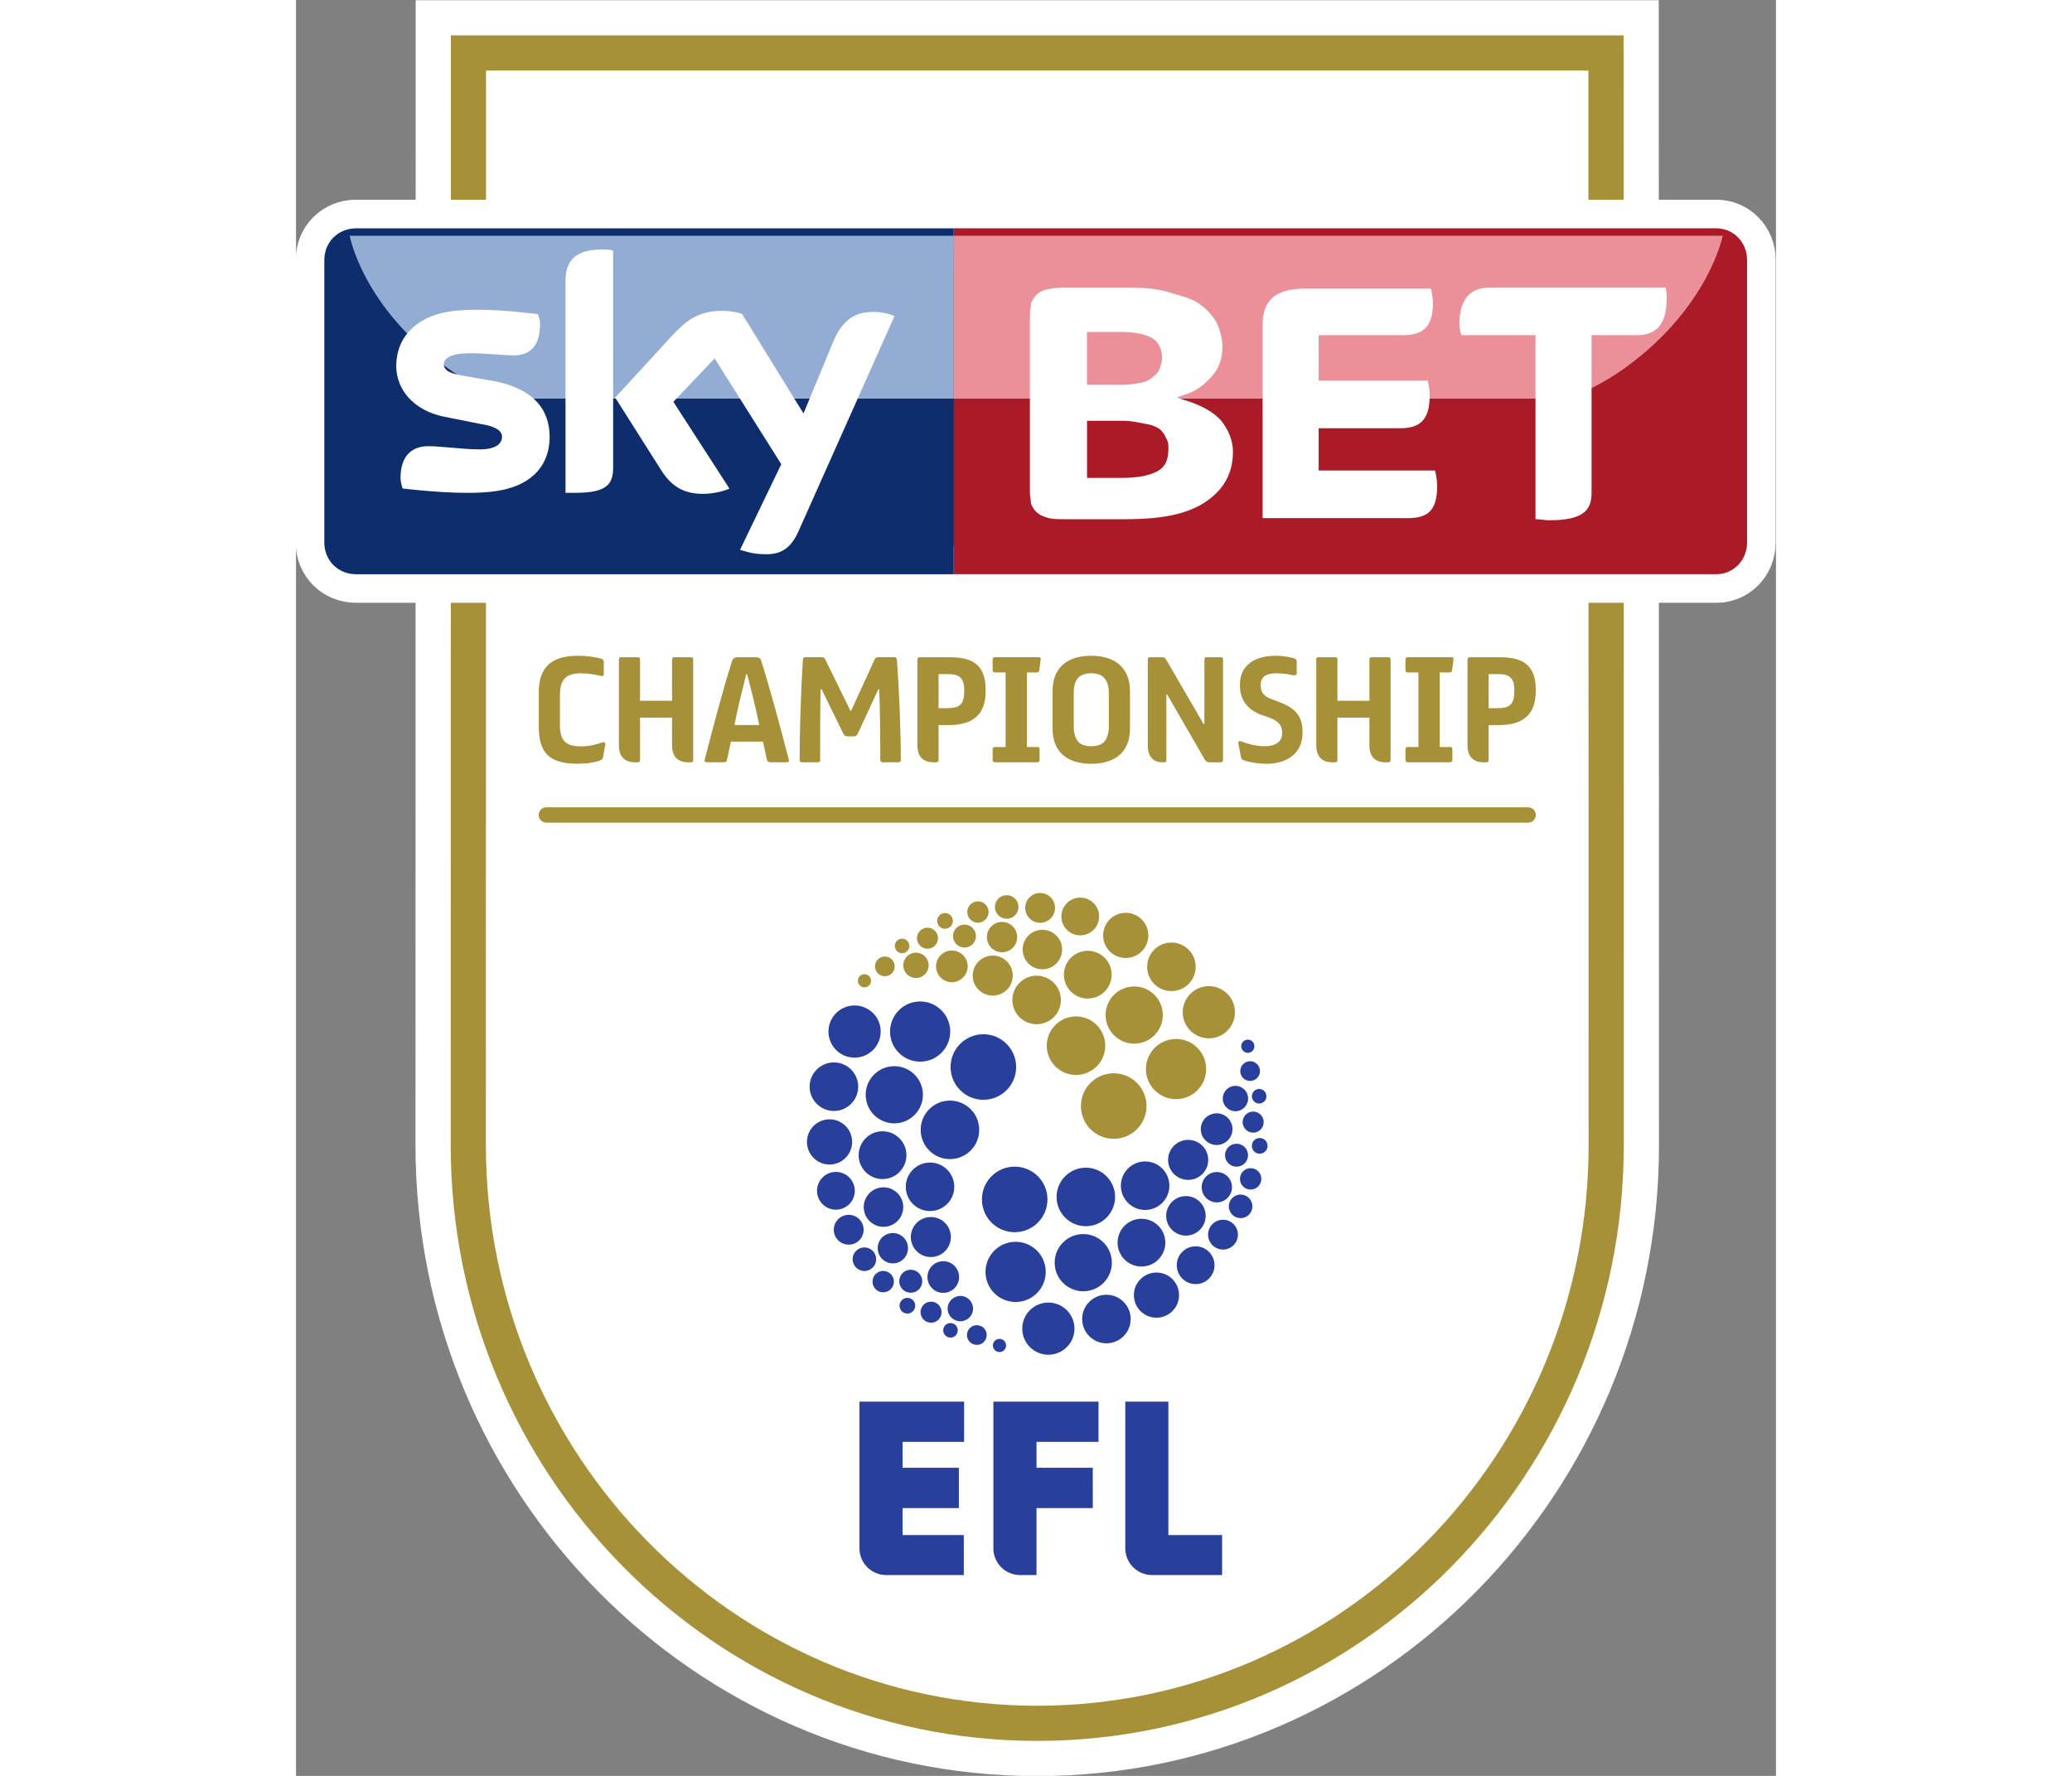 <svg
   xmlns:dc="http://purl.org/dc/elements/1.1/"
   xmlns:cc="http://creativecommons.org/ns#"
   xmlns:rdf="http://www.w3.org/1999/02/22-rdf-syntax-ns#"
   xmlns:svg="http://www.w3.org/2000/svg"
   xmlns="http://www.w3.org/2000/svg"
   xmlns:sodipodi="http://sodipodi.sourceforge.net/DTD/sodipodi-0.dtd"
   xmlns:inkscape="http://www.inkscape.org/namespaces/inkscape"
   width="70"
   height="60"
   viewBox="0 0 416.658 500"
   id="svg17250"
   version="1.1"
   inkscape:version="0.91 r13725"
   sodipodi:docname="EFL Championship badge.svg">
  <rect x="0" y="0" width="416.658" height="500" fill="#808080" stroke="none"/>
  <defs
     id="defs17252" />
  <sodipodi:namedview
     id="base"
     pagecolor="#ffffff"
     bordercolor="#666666"
     borderopacity="1.0"
     inkscape:pageopacity="0.0"
     inkscape:pageshadow="2"
     inkscape:zoom="1.326"
     inkscape:cx="208.32887"
     inkscape:cy="250.00001"
     inkscape:document-units="px"
     inkscape:current-layer="layer1"
     showgrid="false"
     fit-margin-top="0"
     fit-margin-left="0"
     fit-margin-right="0"
     fit-margin-bottom="0"
     inkscape:window-width="1600"
     inkscape:window-height="838"
     inkscape:window-x="-8"
     inkscape:window-y="-8"
     inkscape:window-maximized="1" />
  <g
     inkscape:label="Calque 1"
     inkscape:groupmode="layer"
     id="layer1"
     transform="translate(-125.386,-340.188)">
    <g
       style="clip-rule:evenodd;fill-rule:evenodd;image-rendering:optimizeQuality;shape-rendering:geometricPrecision;text-rendering:geometricPrecision"
       transform="matrix(13.418,0,0,-13.418,-7935.764,6323.389)"
       id="g24360">
      <g
         id="g24293">
        <path
           inkscape:connector-curvature="0"
           id="path10692"
           style="fill:#ffffff;fill-opacity:1;fill-rule:nonzero;stroke:none"
           d="m 616.323,408.641 c -7.193,0 -13.045,5.939 -13.045,13.238 0,0.089 0.003,18.742 0.004,21.981 l 0,2.044 26.082,0 0,-2.044 c 0.002,-3.215 0.005,-21.86 0.005,-21.981 0,-7.299 -5.853,-13.238 -13.046,-13.238" />
        <path
           inkscape:connector-curvature="0"
           id="path10696"
           style="fill:#a69038;fill-opacity:1;fill-rule:nonzero;stroke:none"
           d="m 616.323,410.117 c -6.379,0 -11.568,5.276 -11.568,11.762 0,0.233 0.002,19.469 0.003,22.549 l 23.13,0 c 8e-4,-3.08 0.004,-22.316 0.004,-22.549 0,-6.486 -5.19,-11.762 -11.569,-11.762 m 12.304,33.742 -8e-4,1.307 -24.606,0 0,-1.307 c -9.6e-4,-3.263 -0.003,-21.893 -0.003,-21.98 0,-6.893 5.52,-12.5 12.306,-12.5 6.786,0 12.307,5.607 12.307,12.5 0,0.122 -0.002,18.79 -0.003,21.98" />
        <path
           inkscape:connector-curvature="0"
           id="path10700"
           style="fill:#a69038;fill-opacity:1;fill-rule:nonzero;stroke:none"
           d="m 605.865,430.658 0,0.724 c 0,0.519 0.26,0.767 0.824,0.767 0.169,0 0.365,-0.025 0.489,-0.064 0.042,-0.015 0.051,-0.035 0.051,-0.077 l 0,-0.232 c 0,-0.051 -0.02,-0.062 -0.082,-0.046 -0.102,0.026 -0.266,0.051 -0.399,0.051 -0.314,0 -0.439,-0.135 -0.439,-0.449 l 0,-0.64 c 0,-0.317 0.116,-0.445 0.444,-0.445 0.162,0 0.329,0.04 0.445,0.085 0.028,0.012 0.074,-0.002 0.062,-0.05 l -0.045,-0.252 c -0.008,-0.048 -0.028,-0.065 -0.065,-0.08 -0.119,-0.042 -0.28,-0.067 -0.473,-0.067 -0.585,0 -0.812,0.223 -0.812,0.775" />
        <path
           inkscape:connector-curvature="0"
           id="path10704"
           style="fill:#a69038;fill-opacity:1;fill-rule:nonzero;stroke:none"
           d="m 609.105,432.07 0,-2.109 c 0,-0.033 -0.017,-0.048 -0.054,-0.048 l -0.048,0 c -0.218,0 -0.342,0.114 -0.342,0.36 l 0,0.577 -0.671,0 0,-0.889 c 0,-0.033 -0.017,-0.048 -0.054,-0.048 l -0.048,0 c -0.218,0 -0.342,0.114 -0.342,0.36 l 0,1.791 c 0,0.046 0.011,0.054 0.051,0.054 l 0.345,0 c 0.034,0 0.048,-0.014 0.048,-0.048 l 0,-0.866 0.671,0 0,0.866 c 0,0.031 0.014,0.048 0.048,0.048 l 0.345,0 c 0.037,0 0.051,-0.014 0.051,-0.048" />
        <path
           inkscape:connector-curvature="0"
           id="path10708"
           style="fill:#a69038;fill-opacity:1;fill-rule:nonzero;stroke:none"
           d="m 610.489,430.695 c -0.062,0.328 -0.164,0.727 -0.252,1.064 l -0.02,0 c -0.084,-0.337 -0.187,-0.736 -0.246,-1.064 l 0.518,0 z m -1.143,-0.727 c 0.195,0.75 0.387,1.486 0.574,2.069 0.017,0.056 0.054,0.081 0.122,0.081 l 0.368,0 c 0.079,0 0.107,-0.025 0.124,-0.081 0.184,-0.583 0.382,-1.319 0.578,-2.072 0.008,-0.037 -0.006,-0.051 -0.048,-0.051 l -0.331,0 c -0.046,0 -0.074,0.02 -0.08,0.048 l -0.084,0.385 -0.672,0 c -0.031,-0.131 -0.056,-0.258 -0.084,-0.391 -0.006,-0.025 -0.032,-0.042 -0.068,-0.042 l -0.351,0 c -0.045,0 -0.057,0.02 -0.048,0.054" />
        <path
           inkscape:connector-curvature="0"
           id="path10712"
           style="fill:#a69038;fill-opacity:1;fill-rule:nonzero;stroke:none"
           d="m 611.338,429.962 c 0,0.595 0.025,1.418 0.068,2.106 0.003,0.031 0.02,0.051 0.051,0.051 l 0.34,0 c 0.042,0 0.056,-0.006 0.076,-0.043 l 0.532,-1.084 0.012,0 0.497,1.084 c 0.02,0.037 0.032,0.043 0.077,0.043 l 0.339,0 c 0.031,0 0.046,-0.02 0.049,-0.051 0.05,-0.688 0.082,-1.511 0.082,-2.106 0,-0.031 -0.014,-0.048 -0.051,-0.048 l -0.325,0 c -0.037,0 -0.055,0.014 -0.055,0.048 0,0.521 -0.005,1.084 -0.022,1.483 l -0.02,0 -0.43,-0.931 c -0.02,-0.034 -0.043,-0.057 -0.082,-0.057 l -0.139,0 c -0.039,0 -0.062,0.023 -0.082,0.057 l -0.456,0.931 -0.02,0 c -0.011,-0.399 -0.011,-0.931 -0.011,-1.483 0,-0.034 -0.017,-0.048 -0.054,-0.048 l -0.325,0 c -0.037,0 -0.051,0.017 -0.051,0.048" />
        <path
           inkscape:connector-curvature="0"
           id="path10716"
           style="fill:#a69038;fill-opacity:1;fill-rule:nonzero;stroke:none"
           d="m 614.791,431.436 c 0,0.133 -0.031,0.212 -0.085,0.26 -0.062,0.054 -0.136,0.068 -0.291,0.068 l -0.162,0 0,-0.716 0.142,0 c 0.175,0 0.255,0.017 0.317,0.077 0.054,0.051 0.079,0.139 0.079,0.288 l 0,0.023 z m 0.45,0.003 0,-0.031 c 0,-0.258 -0.071,-0.444 -0.218,-0.56 -0.127,-0.103 -0.311,-0.154 -0.558,-0.154 l -0.212,0 0,-0.733 c 0,-0.033 -0.017,-0.048 -0.054,-0.048 l -0.048,0 c -0.218,0 -0.342,0.113 -0.342,0.36 l 0,1.788 c 0,0.043 0.014,0.057 0.062,0.057 l 0.594,0 c 0.272,0 0.448,-0.042 0.566,-0.136 0.128,-0.099 0.21,-0.26 0.21,-0.543" />
        <path
           inkscape:connector-curvature="0"
           id="path10720"
           style="fill:#a69038;fill-opacity:1;fill-rule:nonzero;stroke:none"
           d="m 615.388,429.962 0,0.224 c 0,0.031 0.017,0.048 0.048,0.048 l 0.224,0 0,1.565 -0.224,0 c -0.034,0 -0.048,0.017 -0.048,0.048 l 0,0.221 c 0,0.033 0.017,0.051 0.051,0.051 l 0.908,0 c 0.034,0 0.057,-0.011 0.048,-0.051 l -0.028,-0.221 c -0.005,-0.037 -0.023,-0.048 -0.059,-0.048 l -0.201,0 0,-1.565 0.221,0 c 0.031,0 0.045,-0.012 0.045,-0.048 l 0,-0.224 c 0,-0.031 -0.017,-0.048 -0.051,-0.048 l -0.886,0 c -0.028,0 -0.048,0.017 -0.048,0.048" />
        <path
           inkscape:connector-curvature="0"
           id="path10724"
           style="fill:#a69038;fill-opacity:1;fill-rule:nonzero;stroke:none"
           d="m 617.72,430.335 c 0.068,0.068 0.105,0.187 0.105,0.328 l 0,0.705 c 0,0.162 -0.04,0.26 -0.108,0.328 -0.057,0.057 -0.149,0.085 -0.26,0.085 -0.111,0 -0.207,-0.028 -0.264,-0.085 -0.068,-0.068 -0.104,-0.166 -0.104,-0.328 l 0,-0.705 c 0,-0.141 0.036,-0.26 0.104,-0.328 0.057,-0.056 0.153,-0.085 0.264,-0.085 0.111,0 0.207,0.029 0.263,0.085 m -0.86,-0.266 c -0.139,0.122 -0.215,0.306 -0.215,0.549 l 0,0.796 c 0,0.277 0.104,0.478 0.285,0.6 0.136,0.09 0.314,0.135 0.527,0.135 0.22,0 0.407,-0.051 0.546,-0.15 0.167,-0.121 0.266,-0.317 0.266,-0.585 l 0,-0.796 c 0,-0.269 -0.093,-0.464 -0.263,-0.586 -0.136,-0.099 -0.323,-0.15 -0.549,-0.15 -0.252,0 -0.456,0.062 -0.597,0.187" />
        <path
           inkscape:connector-curvature="0"
           id="path10728"
           style="fill:#a69038;fill-opacity:1;fill-rule:nonzero;stroke:none"
           d="m 620.222,432.07 0,-2.109 c 0,-0.03 -0.023,-0.048 -0.054,-0.048 l -0.221,0 c -0.062,0 -0.09,0.026 -0.11,0.06 l -0.787,1.361 -0.017,0 0,-1.373 c 0,-0.033 -0.017,-0.048 -0.054,-0.048 l -0.019,0 c -0.201,0 -0.317,0.114 -0.317,0.36 l 0,1.797 c 0,0.031 0.011,0.048 0.045,0.048 l 0.249,0 c 0.051,0 0.079,-0.02 0.096,-0.059 l 0.782,-1.344 0.016,0 0,1.355 c 0,0.034 0.015,0.048 0.046,0.048 l 0.294,0 c 0.037,0 0.051,-0.014 0.051,-0.048" />
        <path
           inkscape:connector-curvature="0"
           id="path10732"
           style="fill:#a69038;fill-opacity:1;fill-rule:nonzero;stroke:none"
           d="m 620.664,429.953 c -0.051,0.017 -0.06,0.04 -0.068,0.076 l -0.054,0.286 c -0.005,0.04 0.023,0.054 0.071,0.034 0.113,-0.048 0.311,-0.099 0.473,-0.099 0.246,0 0.376,0.099 0.376,0.269 l 0,0.014 c 0,0.153 -0.07,0.247 -0.286,0.323 l -0.136,0.048 c -0.288,0.102 -0.464,0.3 -0.464,0.623 l 0,0.02 c 0,0.401 0.312,0.602 0.75,0.602 0.13,0 0.283,-0.022 0.385,-0.054 0.051,-0.016 0.057,-0.039 0.057,-0.079 l 0,-0.226 c 0,-0.048 -0.034,-0.059 -0.085,-0.048 -0.099,0.022 -0.215,0.039 -0.34,0.039 -0.198,0 -0.331,-0.062 -0.331,-0.241 l 0,-0.011 c 0,-0.155 0.068,-0.234 0.244,-0.297 l 0.149,-0.056 c 0.34,-0.128 0.485,-0.303 0.485,-0.617 l 0,-0.029 c 0,-0.39 -0.281,-0.648 -0.759,-0.648 -0.153,0 -0.345,0.028 -0.467,0.071" />
        <path
           inkscape:connector-curvature="0"
           id="path10736"
           style="fill:#a69038;fill-opacity:1;fill-rule:nonzero;stroke:none"
           d="m 623.737,432.07 0,-2.109 c 0,-0.033 -0.017,-0.048 -0.054,-0.048 l -0.048,0 c -0.218,0 -0.342,0.114 -0.342,0.36 l 0,0.577 -0.671,0 0,-0.889 c 0,-0.033 -0.017,-0.048 -0.054,-0.048 l -0.048,0 c -0.218,0 -0.342,0.114 -0.342,0.36 l 0,1.791 c 0,0.046 0.011,0.054 0.051,0.054 l 0.345,0 c 0.034,0 0.048,-0.014 0.048,-0.048 l 0,-0.866 0.671,0 0,0.866 c 0,0.031 0.014,0.048 0.048,0.048 l 0.345,0 c 0.037,0 0.051,-0.014 0.051,-0.048" />
        <path
           inkscape:connector-curvature="0"
           id="path10740"
           style="fill:#a69038;fill-opacity:1;fill-rule:nonzero;stroke:none"
           d="m 624.049,429.962 0,0.224 c 0,0.031 0.017,0.048 0.048,0.048 l 0.224,0 0,1.565 -0.224,0 c -0.034,0 -0.048,0.017 -0.048,0.048 l 0,0.221 c 0,0.033 0.017,0.051 0.051,0.051 l 0.908,0 c 0.034,0 0.057,-0.011 0.048,-0.051 l -0.028,-0.221 c -0.005,-0.037 -0.023,-0.048 -0.059,-0.048 l -0.201,0 0,-1.565 0.221,0 c 0.031,0 0.045,-0.012 0.045,-0.048 l 0,-0.224 c 0,-0.031 -0.017,-0.048 -0.051,-0.048 l -0.886,0 c -0.028,0 -0.048,0.017 -0.048,0.048" />
        <path
           inkscape:connector-curvature="0"
           id="path10744"
           style="fill:#a69038;fill-opacity:1;fill-rule:nonzero;stroke:none"
           d="m 626.333,431.436 c 0,0.133 -0.031,0.212 -0.085,0.26 -0.062,0.054 -0.136,0.068 -0.291,0.068 l -0.162,0 0,-0.716 0.142,0 c 0.175,0 0.255,0.017 0.317,0.077 0.054,0.051 0.079,0.139 0.079,0.288 l 0,0.023 z m 0.45,0.003 0,-0.031 c 0,-0.258 -0.071,-0.444 -0.218,-0.56 -0.127,-0.103 -0.311,-0.154 -0.558,-0.154 l -0.212,0 0,-0.733 c 0,-0.033 -0.017,-0.048 -0.054,-0.048 l -0.048,0 c -0.218,0 -0.342,0.113 -0.342,0.36 l 0,1.788 c 0,0.043 0.014,0.057 0.062,0.057 l 0.594,0 c 0.272,0 0.448,-0.042 0.566,-0.136 0.128,-0.099 0.21,-0.26 0.21,-0.543" />
        <path
           inkscape:connector-curvature="0"
           id="path10748"
           style="fill:#a69038;fill-opacity:1;fill-rule:nonzero;stroke:none"
           d="m 605.863,428.808 c 0,-0.089 0.072,-0.161 0.161,-0.161 l 20.599,0 c 0.089,0 0.161,0.072 0.161,0.161 0,0.089 -0.072,0.161 -0.161,0.161 l -20.599,0 c -0.089,0 -0.161,-0.072 -0.161,-0.161" />
        <path
           inkscape:connector-curvature="0"
           id="path10752"
           style="fill:#293f9c;fill-opacity:1;fill-rule:nonzero;stroke:none"
           d="m 620.202,412.859 0,0.839 -1.127,0 0,2.8 -0.904,0 0,-3.077 c 0,-0.311 0.251,-0.562 0.562,-0.562 l 1.469,0 z m -7.609,0.562 c 0,-0.311 0.252,-0.562 0.562,-0.562 l 1.628,0 0,0.839 -1.285,0 0,0.566 1.181,0 0,0.847 -1.181,0 0,0.543 1.291,0 0,0.844 -2.196,0 0,-3.077 z m 3.371,-0.562 c -0.31,0 -0.561,0.251 -0.561,0.562 l 0,3.077 2.206,0 0,-0.844 -1.301,0 0,-0.543 1.181,0 0,-0.847 -1.181,0 0,-1.405 -0.344,0 z" />
        <path
           inkscape:connector-curvature="0"
           id="path10756"
           style="fill:#a69038;fill-opacity:1;fill-rule:nonzero;stroke:none"
           d="m 617.928,423.388 c -0.38,0 -0.688,-0.308 -0.688,-0.688 0,-0.38 0.308,-0.687 0.688,-0.687 0.38,0 0.688,0.307 0.688,0.687 0,0.38 -0.308,0.688 -0.688,0.688" />
        <path
           inkscape:connector-curvature="0"
           id="path10760"
           style="fill:#a69038;fill-opacity:1;fill-rule:nonzero;stroke:none"
           d="m 617.137,424.581 c -0.339,0 -0.614,-0.275 -0.614,-0.614 0,-0.339 0.275,-0.614 0.614,-0.614 0.339,0 0.614,0.275 0.614,0.614 0,0.339 -0.275,0.614 -0.614,0.614" />
        <path
           inkscape:connector-curvature="0"
           id="path10764"
           style="fill:#a69038;fill-opacity:1;fill-rule:nonzero;stroke:none"
           d="m 618.358,425.21 c -0.332,0 -0.6,-0.269 -0.6,-0.6 0,-0.331 0.268,-0.6 0.6,-0.6 0.332,0 0.6,0.269 0.6,0.6 0,0.331 -0.269,0.6 -0.6,0.6" />
        <path
           inkscape:connector-curvature="0"
           id="path10768"
           style="fill:#a69038;fill-opacity:1;fill-rule:nonzero;stroke:none"
           d="m 616.311,425.435 c -0.281,0 -0.509,-0.228 -0.509,-0.509 0,-0.281 0.228,-0.509 0.509,-0.509 0.281,0 0.509,0.228 0.509,0.509 0,0.281 -0.228,0.509 -0.509,0.509" />
        <path
           inkscape:connector-curvature="0"
           id="path10772"
           style="fill:#a69038;fill-opacity:1;fill-rule:nonzero;stroke:none"
           d="m 615.39,425.858 c -0.232,0 -0.42,-0.188 -0.421,-0.421 0,-0.232 0.189,-0.419 0.421,-0.419 0.232,0 0.42,0.187 0.42,0.419 0,0.233 -0.188,0.421 -0.42,0.421" />
        <path
           inkscape:connector-curvature="0"
           id="path10776"
           style="fill:#a69038;fill-opacity:1;fill-rule:nonzero;stroke:none"
           d="m 614.532,425.964 c -0.183,0 -0.332,-0.149 -0.332,-0.332 0,-0.184 0.149,-0.333 0.332,-0.333 0.183,0 0.332,0.149 0.332,0.333 0,0.183 -0.149,0.332 -0.332,0.332" />
        <path
           inkscape:connector-curvature="0"
           id="path10780"
           style="fill:#a69038;fill-opacity:1;fill-rule:nonzero;stroke:none"
           d="m 615.585,426.564 c -0.176,0 -0.318,-0.143 -0.318,-0.319 0,-0.176 0.142,-0.318 0.318,-0.318 0.176,0 0.318,0.142 0.318,0.318 0,0.176 -0.142,0.319 -0.318,0.319" />
        <path
           inkscape:connector-curvature="0"
           id="path10784"
           style="fill:#a69038;fill-opacity:1;fill-rule:nonzero;stroke:none"
           d="m 616.384,427.171 c -0.173,0 -0.313,-0.14 -0.313,-0.313 0,-0.173 0.14,-0.313 0.313,-0.313 0.173,0 0.313,0.14 0.313,0.313 0,0.173 -0.14,0.313 -0.313,0.313" />
        <path
           inkscape:connector-curvature="0"
           id="path10788"
           style="fill:#a69038;fill-opacity:1;fill-rule:nonzero;stroke:none"
           d="m 615.683,427.125 c -0.136,0 -0.248,-0.111 -0.248,-0.248 0,-0.136 0.112,-0.247 0.248,-0.247 0.136,0 0.247,0.111 0.247,0.247 0,0.137 -0.111,0.248 -0.247,0.248" />
        <path
           inkscape:connector-curvature="0"
           id="path10792"
           style="fill:#a69038;fill-opacity:1;fill-rule:nonzero;stroke:none"
           d="m 615.079,426.996 c -0.124,0 -0.224,-0.101 -0.224,-0.224 0,-0.124 0.1,-0.225 0.224,-0.225 0.124,0 0.224,0.101 0.224,0.225 0,0.123 -0.1,0.224 -0.224,0.224" />
        <path
           inkscape:connector-curvature="0"
           id="path10796"
           style="fill:#a69038;fill-opacity:1;fill-rule:nonzero;stroke:none"
           d="m 614.797,426.508 c -0.133,0 -0.241,-0.108 -0.241,-0.241 0,-0.134 0.108,-0.241 0.241,-0.241 0.133,0 0.241,0.107 0.241,0.241 0,0.133 -0.108,0.241 -0.241,0.241" />
        <path
           inkscape:connector-curvature="0"
           id="path10800"
           style="fill:#a69038;fill-opacity:1;fill-rule:nonzero;stroke:none"
           d="m 614.021,426.443 c -0.122,0 -0.221,-0.099 -0.221,-0.221 0,-0.122 0.099,-0.221 0.221,-0.221 0.122,0 0.221,0.099 0.221,0.221 0,0.122 -0.099,0.221 -0.221,0.221" />
        <path
           inkscape:connector-curvature="0"
           id="path10804"
           style="fill:#a69038;fill-opacity:1;fill-rule:nonzero;stroke:none"
           d="m 614.388,426.75 c -0.091,0 -0.165,-0.074 -0.165,-0.165 0,-0.091 0.074,-0.165 0.165,-0.165 0.091,0 0.165,0.074 0.165,0.165 0,0.091 -0.074,0.165 -0.165,0.165" />
        <path
           inkscape:connector-curvature="0"
           id="path10808"
           style="fill:#a69038;fill-opacity:1;fill-rule:nonzero;stroke:none"
           d="m 613.488,426.212 c -0.085,0 -0.153,-0.069 -0.153,-0.152 0,-0.085 0.068,-0.153 0.153,-0.153 0.085,0 0.152,0.068 0.152,0.153 0,0.083 -0.067,0.152 -0.152,0.152" />
        <path
           inkscape:connector-curvature="0"
           id="path10812"
           style="fill:#a69038;fill-opacity:1;fill-rule:nonzero;stroke:none"
           d="m 613.779,425.919 c -0.147,0 -0.266,-0.119 -0.266,-0.266 0,-0.147 0.119,-0.266 0.266,-0.266 0.147,0 0.266,0.119 0.266,0.266 0,0.147 -0.119,0.266 -0.266,0.266" />
        <path
           inkscape:connector-curvature="0"
           id="path10816"
           style="fill:#a69038;fill-opacity:1;fill-rule:nonzero;stroke:none"
           d="m 613.126,425.838 c -0.114,0 -0.207,-0.093 -0.207,-0.207 0,-0.115 0.093,-0.207 0.207,-0.207 0.114,0 0.207,0.092 0.207,0.207 0,0.114 -0.093,0.207 -0.207,0.207" />
        <path
           inkscape:connector-curvature="0"
           id="path10820"
           style="fill:#a69038;fill-opacity:1;fill-rule:nonzero;stroke:none"
           d="m 612.698,425.467 c -0.076,0 -0.138,-0.062 -0.138,-0.138 0,-0.076 0.062,-0.138 0.138,-0.138 0.076,0 0.138,0.062 0.138,0.138 0,0.076 -0.062,0.138 -0.138,0.138" />
        <path
           inkscape:connector-curvature="0"
           id="path10824"
           style="fill:#a69038;fill-opacity:1;fill-rule:nonzero;stroke:none"
           d="m 617.384,425.958 c -0.277,0 -0.501,-0.224 -0.501,-0.501 0,-0.277 0.224,-0.501 0.501,-0.501 0.277,0 0.501,0.224 0.501,0.501 0,0.277 -0.224,0.501 -0.501,0.501" />
        <path
           inkscape:connector-curvature="0"
           id="path10828"
           style="fill:#a69038;fill-opacity:1;fill-rule:nonzero;stroke:none"
           d="m 619.236,424.108 c -0.349,0 -0.632,-0.283 -0.632,-0.632 0,-0.348 0.283,-0.631 0.632,-0.631 0.349,0 0.632,0.283 0.632,0.631 0,0.349 -0.283,0.632 -0.632,0.632" />
        <path
           inkscape:connector-curvature="0"
           id="path10832"
           style="fill:#a69038;fill-opacity:1;fill-rule:nonzero;stroke:none"
           d="m 619.924,425.216 c -0.302,0 -0.548,-0.245 -0.548,-0.548 0,-0.302 0.246,-0.547 0.548,-0.547 0.303,0 0.548,0.245 0.548,0.547 0,0.303 -0.245,0.548 -0.548,0.548" />
        <path
           inkscape:connector-curvature="0"
           id="path10836"
           style="fill:#a69038;fill-opacity:1;fill-rule:nonzero;stroke:none"
           d="m 619.139,426.131 c -0.281,0 -0.509,-0.228 -0.509,-0.509 0,-0.282 0.228,-0.51 0.509,-0.51 0.281,0 0.509,0.228 0.509,0.51 0,0.281 -0.228,0.509 -0.509,0.509" />
        <path
           inkscape:connector-curvature="0"
           id="path10840"
           style="fill:#a69038;fill-opacity:1;fill-rule:nonzero;stroke:none"
           d="m 618.18,426.755 c -0.262,0 -0.474,-0.212 -0.474,-0.474 0,-0.262 0.212,-0.474 0.474,-0.474 0.262,0 0.474,0.212 0.474,0.474 0,0.262 -0.212,0.474 -0.474,0.474" />
        <path
           inkscape:connector-curvature="0"
           id="path10844"
           style="fill:#a69038;fill-opacity:1;fill-rule:nonzero;stroke:none"
           d="m 617.226,427.074 c -0.219,0 -0.396,-0.177 -0.396,-0.396 0,-0.219 0.177,-0.396 0.396,-0.396 0.219,0 0.396,0.177 0.396,0.396 0,0.219 -0.177,0.396 -0.396,0.396" />
        <path
           inkscape:connector-curvature="0"
           id="path10848"
           style="fill:#a69038;fill-opacity:1;fill-rule:nonzero;stroke:none"
           d="m 616.431,426.399 c -0.229,0 -0.414,-0.186 -0.414,-0.414 0,-0.23 0.185,-0.415 0.414,-0.415 0.229,0 0.414,0.185 0.414,0.415 0,0.228 -0.185,0.414 -0.414,0.414" />
        <path
           inkscape:connector-curvature="0"
           id="path10852"
           style="fill:#293f9c;fill-opacity:1;fill-rule:nonzero;stroke:none"
           d="m 616.538,420.741 c 0,-0.38 -0.308,-0.688 -0.687,-0.688 -0.381,0 -0.688,0.308 -0.688,0.688 0,0.38 0.307,0.688 0.688,0.688 0.379,0 0.687,-0.308 0.687,-0.688" />
        <path
           inkscape:connector-curvature="0"
           id="path10856"
           style="fill:#293f9c;fill-opacity:1;fill-rule:nonzero;stroke:none"
           d="m 617.343,421.407 c -0.339,0 -0.614,-0.275 -0.614,-0.614 0,-0.339 0.275,-0.614 0.614,-0.614 0.339,0 0.614,0.275 0.614,0.614 0,0.339 -0.275,0.614 -0.614,0.614" />
        <path
           inkscape:connector-curvature="0"
           id="path10860"
           style="fill:#293f9c;fill-opacity:1;fill-rule:nonzero;stroke:none"
           d="m 617.289,420.014 c -0.332,0 -0.6,-0.269 -0.6,-0.6 0,-0.332 0.268,-0.6 0.6,-0.6 0.332,0 0.6,0.268 0.6,0.6 0,0.331 -0.268,0.6 -0.6,0.6" />
        <path
           inkscape:connector-curvature="0"
           id="path10864"
           style="fill:#293f9c;fill-opacity:1;fill-rule:nonzero;stroke:none"
           d="m 618.587,421.538 c -0.281,0 -0.509,-0.228 -0.509,-0.509 0,-0.281 0.228,-0.509 0.509,-0.509 0.281,0 0.509,0.228 0.509,0.509 0,0.281 -0.228,0.509 -0.509,0.509" />
        <path
           inkscape:connector-curvature="0"
           id="path10868"
           style="fill:#293f9c;fill-opacity:1;fill-rule:nonzero;stroke:none"
           d="m 619.49,421.991 c -0.232,0 -0.421,-0.188 -0.421,-0.421 0,-0.232 0.189,-0.419 0.421,-0.419 0.232,0 0.421,0.187 0.421,0.419 0,0.233 -0.189,0.421 -0.421,0.421" />
        <path
           inkscape:connector-curvature="0"
           id="path10872"
           style="fill:#293f9c;fill-opacity:1;fill-rule:nonzero;stroke:none"
           d="m 620.088,422.548 c -0.183,0 -0.333,-0.149 -0.333,-0.333 0,-0.183 0.15,-0.332 0.333,-0.332 0.183,0 0.332,0.149 0.332,0.332 0,0.184 -0.149,0.333 -0.332,0.333" />
        <path
           inkscape:connector-curvature="0"
           id="path10876"
           style="fill:#293f9c;fill-opacity:1;fill-rule:nonzero;stroke:none"
           d="m 620.092,421.316 c -0.176,0 -0.318,-0.143 -0.318,-0.318 0,-0.177 0.142,-0.319 0.318,-0.319 0.176,0 0.318,0.142 0.318,0.319 0,0.175 -0.142,0.318 -0.318,0.318" />
        <path
           inkscape:connector-curvature="0"
           id="path10880"
           style="fill:#293f9c;fill-opacity:1;fill-rule:nonzero;stroke:none"
           d="m 620.221,420.315 c -0.173,0 -0.313,-0.14 -0.313,-0.313 0,-0.173 0.14,-0.313 0.313,-0.313 0.173,0 0.313,0.14 0.313,0.313 0,0.173 -0.14,0.313 -0.313,0.313" />
        <path
           inkscape:connector-curvature="0"
           id="path10884"
           style="fill:#293f9c;fill-opacity:1;fill-rule:nonzero;stroke:none"
           d="m 620.591,420.843 c -0.137,0 -0.248,-0.111 -0.248,-0.248 0,-0.136 0.111,-0.247 0.248,-0.247 0.136,0 0.247,0.111 0.247,0.247 0,0.137 -0.111,0.248 -0.247,0.248" />
        <path
           inkscape:connector-curvature="0"
           id="path10888"
           style="fill:#293f9c;fill-opacity:1;fill-rule:nonzero;stroke:none"
           d="m 620.801,421.397 c -0.124,0 -0.224,-0.101 -0.224,-0.224 0,-0.125 0.1,-0.225 0.224,-0.225 0.124,0 0.224,0.1 0.224,0.225 0,0.123 -0.1,0.224 -0.224,0.224" />
        <path
           inkscape:connector-curvature="0"
           id="path10892"
           style="fill:#293f9c;fill-opacity:1;fill-rule:nonzero;stroke:none"
           d="m 620.505,421.91 c -0.133,0 -0.241,-0.108 -0.241,-0.241 0,-0.134 0.108,-0.241 0.241,-0.241 0.133,0 0.241,0.107 0.241,0.241 0,0.133 -0.108,0.241 -0.241,0.241" />
        <path
           inkscape:connector-curvature="0"
           id="path10896"
           style="fill:#293f9c;fill-opacity:1;fill-rule:nonzero;stroke:none"
           d="m 620.854,422.584 c -0.122,0 -0.221,-0.099 -0.221,-0.221 0,-0.122 0.099,-0.221 0.221,-0.221 0.122,0 0.221,0.099 0.221,0.221 0,0.122 -0.099,0.221 -0.221,0.221" />
        <path
           inkscape:connector-curvature="0"
           id="path10900"
           style="fill:#293f9c;fill-opacity:1;fill-rule:nonzero;stroke:none"
           d="m 620.991,422.03 c -0.091,0 -0.165,-0.074 -0.165,-0.165 0,-0.091 0.074,-0.165 0.165,-0.165 0.091,0 0.165,0.074 0.165,0.165 0,0.091 -0.074,0.165 -0.165,0.165" />
        <path
           inkscape:connector-curvature="0"
           id="path10904"
           style="fill:#293f9c;fill-opacity:1;fill-rule:nonzero;stroke:none"
           d="m 620.98,423.059 c -0.085,0 -0.153,-0.069 -0.153,-0.152 0,-0.085 0.068,-0.154 0.153,-0.154 0.085,0 0.152,0.069 0.152,0.154 0,0.083 -0.067,0.152 -0.152,0.152" />
        <path
           inkscape:connector-curvature="0"
           id="path10908"
           style="fill:#293f9c;fill-opacity:1;fill-rule:nonzero;stroke:none"
           d="m 620.482,423.124 c -0.147,0 -0.266,-0.119 -0.266,-0.266 0,-0.147 0.119,-0.266 0.266,-0.266 0.147,0 0.266,0.119 0.266,0.266 0,0.147 -0.119,0.266 -0.266,0.266" />
        <path
           inkscape:connector-curvature="0"
           id="path10912"
           style="fill:#293f9c;fill-opacity:1;fill-rule:nonzero;stroke:none"
           d="m 620.79,423.641 c -0.114,0 -0.207,-0.093 -0.207,-0.207 0,-0.115 0.093,-0.207 0.207,-0.207 0.114,0 0.207,0.092 0.207,0.207 0,0.114 -0.093,0.207 -0.207,0.207" />
        <path
           inkscape:connector-curvature="0"
           id="path10916"
           style="fill:#293f9c;fill-opacity:1;fill-rule:nonzero;stroke:none"
           d="m 620.742,424.094 c -0.076,0 -0.138,-0.062 -0.138,-0.138 0,-0.076 0.062,-0.139 0.138,-0.139 0.076,0 0.138,0.063 0.138,0.139 0,0.076 -0.062,0.138 -0.138,0.138" />
        <path
           inkscape:connector-curvature="0"
           id="path10920"
           style="fill:#293f9c;fill-opacity:1;fill-rule:nonzero;stroke:none"
           d="m 618.51,420.335 c -0.277,0 -0.501,-0.224 -0.501,-0.501 0,-0.277 0.224,-0.501 0.501,-0.501 0.277,0 0.501,0.224 0.501,0.501 0,0.277 -0.224,0.501 -0.501,0.501" />
        <path
           inkscape:connector-curvature="0"
           id="path10924"
           style="fill:#293f9c;fill-opacity:1;fill-rule:nonzero;stroke:none"
           d="m 615.87,419.852 c -0.349,0 -0.632,-0.283 -0.632,-0.632 0,-0.348 0.283,-0.631 0.632,-0.631 0.349,0 0.632,0.283 0.632,0.631 0,0.349 -0.283,0.632 -0.632,0.632" />
        <path
           inkscape:connector-curvature="0"
           id="path10928"
           style="fill:#293f9c;fill-opacity:1;fill-rule:nonzero;stroke:none"
           d="m 616.557,418.577 c -0.302,0 -0.548,-0.245 -0.548,-0.548 0,-0.302 0.246,-0.547 0.548,-0.547 0.302,0 0.548,0.245 0.548,0.547 0,0.303 -0.246,0.548 -0.548,0.548" />
        <path
           inkscape:connector-curvature="0"
           id="path10932"
           style="fill:#293f9c;fill-opacity:1;fill-rule:nonzero;stroke:none"
           d="m 617.775,418.741 c -0.281,0 -0.509,-0.228 -0.509,-0.509 0,-0.282 0.228,-0.51 0.509,-0.51 0.281,0 0.509,0.228 0.509,0.51 0,0.281 -0.228,0.509 -0.509,0.509" />
        <path
           inkscape:connector-curvature="0"
           id="path10936"
           style="fill:#293f9c;fill-opacity:1;fill-rule:nonzero;stroke:none"
           d="m 618.825,419.207 c -0.262,0 -0.474,-0.212 -0.474,-0.474 0,-0.262 0.212,-0.474 0.474,-0.474 0.262,0 0.474,0.212 0.474,0.474 0,0.262 -0.212,0.474 -0.474,0.474" />
        <path
           inkscape:connector-curvature="0"
           id="path10940"
           style="fill:#293f9c;fill-opacity:1;fill-rule:nonzero;stroke:none"
           d="m 619.647,419.757 c -0.219,0 -0.396,-0.177 -0.396,-0.396 0,-0.219 0.177,-0.397 0.396,-0.397 0.219,0 0.396,0.178 0.396,0.397 0,0.219 -0.177,0.396 -0.396,0.396" />
        <path
           inkscape:connector-curvature="0"
           id="path10944"
           style="fill:#293f9c;fill-opacity:1;fill-rule:nonzero;stroke:none"
           d="m 619.443,420.811 c -0.229,0 -0.414,-0.186 -0.414,-0.414 0,-0.23 0.185,-0.415 0.414,-0.415 0.229,0 0.414,0.185 0.414,0.415 0,0.228 -0.185,0.414 -0.414,0.414" />
        <path
           inkscape:connector-curvature="0"
           id="path10948"
           style="fill:#293f9c;fill-opacity:1;fill-rule:nonzero;stroke:none"
           d="m 613.098,420.995 c -0.229,0 -0.415,-0.186 -0.415,-0.414 0,-0.23 0.186,-0.415 0.415,-0.415 0.229,0 0.414,0.185 0.414,0.415 0,0.228 -0.185,0.414 -0.414,0.414 m -0.999,0.323 c -0.219,0 -0.396,-0.177 -0.396,-0.396 0,-0.219 0.177,-0.396 0.396,-0.396 0.219,0 0.397,0.177 0.397,0.396 0,0.219 -0.178,0.396 -0.397,0.396 m -0.133,1.104 c -0.262,0 -0.474,-0.212 -0.474,-0.474 0,-0.262 0.212,-0.475 0.474,-0.475 0.262,0 0.474,0.213 0.474,0.475 0,0.262 -0.212,0.474 -0.474,0.474 m 0.092,1.194 c -0.282,0 -0.51,-0.228 -0.51,-0.509 0,-0.281 0.228,-0.51 0.51,-0.51 0.281,0 0.509,0.229 0.509,0.51 0,0.281 -0.228,0.509 -0.509,0.509 m 0.433,1.195 c -0.303,0 -0.548,-0.245 -0.548,-0.547 0,-0.303 0.245,-0.548 0.548,-0.548 0.303,0 0.548,0.245 0.548,0.548 0,0.302 -0.245,0.547 -0.548,0.547 m 1.376,0.084 c -0.349,0 -0.632,-0.283 -0.632,-0.632 0,-0.348 0.283,-0.631 0.632,-0.631 0.348,0 0.631,0.283 0.631,0.631 0,0.349 -0.283,0.632 -0.631,0.632 m -0.789,-2.724 c -0.277,0 -0.502,-0.225 -0.502,-0.502 0,-0.276 0.225,-0.501 0.502,-0.501 0.276,0 0.501,0.225 0.501,0.502 0,0.276 -0.225,0.501 -0.501,0.501 m 2.454,-4.356 c -0.077,0 -0.139,-0.063 -0.139,-0.139 0,-0.076 0.062,-0.138 0.139,-0.138 0.076,0 0.138,0.062 0.138,0.138 0,0.077 -0.062,0.139 -0.138,0.139 m -0.476,0.287 c -0.115,0 -0.207,-0.092 -0.207,-0.206 0,-0.115 0.092,-0.207 0.207,-0.207 0.114,0 0.207,0.092 0.207,0.207 0,0.114 -0.093,0.206 -0.207,0.206 m -0.346,0.614 c -0.147,0 -0.266,-0.12 -0.266,-0.267 0,-0.147 0.119,-0.265 0.266,-0.265 0.147,0 0.267,0.118 0.267,0.265 0,0.147 -0.12,0.267 -0.267,0.267 m -0.206,-0.569 c -0.085,0 -0.153,-0.068 -0.153,-0.153 0,-0.084 0.068,-0.152 0.153,-0.152 0.084,0 0.152,0.068 0.152,0.152 0,0.085 -0.068,0.153 -0.152,0.153 m -0.905,0.529 c -0.091,0 -0.165,-0.074 -0.165,-0.165 0,-0.091 0.074,-0.165 0.165,-0.165 0.091,0 0.165,0.074 0.165,0.165 0,0.091 -0.074,0.165 -0.165,0.165 m 0.497,-0.08 c -0.122,0 -0.221,-0.099 -0.221,-0.221 0,-0.122 0.099,-0.221 0.221,-0.221 0.123,0 0.221,0.099 0.221,0.221 0,0.122 -0.098,0.221 -0.221,0.221 m -0.427,0.67 c -0.133,0 -0.241,-0.108 -0.241,-0.241 0,-0.134 0.108,-0.242 0.242,-0.242 0.133,0 0.241,0.108 0.241,0.242 0,0.133 -0.108,0.241 -0.242,0.241 m -0.578,-0.025 c -0.123,0 -0.224,-0.101 -0.224,-0.225 0,-0.124 0.101,-0.224 0.224,-0.224 0.125,0 0.225,0.1 0.225,0.224 0,0.124 -0.1,0.225 -0.225,0.225 m -0.394,0.493 c -0.136,0 -0.247,-0.111 -0.247,-0.247 0,-0.138 0.111,-0.248 0.247,-0.248 0.137,0 0.247,0.11 0.247,0.248 0,0.136 -0.11,0.247 -0.247,0.247 m -0.329,0.684 c -0.173,0 -0.313,-0.14 -0.313,-0.313 0,-0.173 0.14,-0.313 0.313,-0.313 0.173,0 0.313,0.14 0.313,0.313 0,0.173 -0.14,0.313 -0.313,0.313 m 0.926,-0.382 c -0.176,0 -0.318,-0.142 -0.318,-0.318 0,-0.176 0.142,-0.319 0.318,-0.319 0.176,0 0.318,0.143 0.318,0.319 0,0.176 -0.142,0.318 -0.318,0.318 m 1.058,-0.591 c -0.184,0 -0.332,-0.149 -0.332,-0.333 0,-0.183 0.148,-0.332 0.332,-0.332 0.183,0 0.332,0.149 0.332,0.332 0,0.184 -0.149,0.333 -0.332,0.333 m -0.261,0.927 c -0.232,0 -0.42,-0.188 -0.42,-0.42 0,-0.232 0.188,-0.42 0.42,-0.42 0.233,0 0.42,0.188 0.42,0.42 0,0.232 -0.187,0.42 -0.42,0.42 m -0.017,1.143 c -0.281,0 -0.509,-0.228 -0.509,-0.509 0,-0.281 0.228,-0.509 0.509,-0.509 0.281,0 0.509,0.228 0.509,0.509 0,0.281 -0.228,0.509 -0.509,0.509 m -0.749,2.022 c -0.332,0 -0.601,-0.268 -0.601,-0.6 0,-0.331 0.269,-0.6 0.601,-0.6 0.33,0 0.6,0.269 0.6,0.6 0,0.332 -0.27,0.6 -0.6,0.6 m 1.167,-0.722 c -0.339,0 -0.614,-0.275 -0.614,-0.614 0,-0.339 0.275,-0.614 0.614,-0.614 0.339,0 0.614,0.275 0.614,0.614 0,0.339 -0.275,0.614 -0.614,0.614 m 0.701,1.392 c -0.379,0 -0.688,-0.308 -0.688,-0.688 0,-0.38 0.309,-0.687 0.688,-0.687 0.38,0 0.688,0.307 0.688,0.687 0,0.38 -0.308,0.688 -0.688,0.688" />
      </g>
      <g
         id="g24282">
        <path
           sodipodi:nodetypes="sssscsssscs"
           style="clip-rule:evenodd;fill:#aa1a27;fill-opacity:1;fill-rule:evenodd;stroke:#ffffff;stroke-width:1.2;stroke-miterlimit:4;stroke-dasharray:none;stroke-opacity:1;image-rendering:optimizeQuality;shape-rendering:geometricPrecision;text-rendering:geometricPrecision"
           d="m 630.573,433.86 c 0.355,0 0.644,0.289 0.644,0.666 l 0,5.926 c 0,0.377 -0.289,0.666 -0.644,0.666 l -16.002,0 -12.54,0 c -0.377,0 -0.666,-0.289 -0.666,-0.666 l 0,-5.926 c 0,-0.377 0.289,-0.666 0.666,-0.666 l 12.54,0 z"
           id="path24168"
           inkscape:connector-curvature="0" />
        <path
           sodipodi:nodetypes="cssssc"
           style="clip-rule:evenodd;fill:#aa1a27;fill-opacity:1;fill-rule:evenodd;stroke:none;stroke-width:0.4;stroke-miterlimit:4;stroke-dasharray:none;stroke-opacity:1;image-rendering:optimizeQuality;shape-rendering:geometricPrecision;text-rendering:geometricPrecision"
           d="m 614.571,433.86 16.002,0 c 0.355,0 0.644,0.289 0.644,0.666 l 0,5.926 c 0,0.377 -0.289,0.666 -0.644,0.666 l -16.002,0"
           id="path24192"
           inkscape:connector-curvature="0" />
        <path
           sodipodi:nodetypes="cssssc"
           style="clip-rule:evenodd;fill:#0e2d6d;fill-opacity:1;fill-rule:nonzero;stroke:none;stroke-width:0.4;stroke-miterlimit:4;stroke-dasharray:none;stroke-opacity:1;image-rendering:optimizeQuality;shape-rendering:geometricPrecision;text-rendering:geometricPrecision"
           d="m 614.571,441.117 -12.54,0 c -0.377,0 -0.666,-0.289 -0.666,-0.666 l 0,-5.926 c 0,-0.377 0.289,-0.666 0.666,-0.666 l 12.54,0"
           id="path24194"
           inkscape:connector-curvature="0" />
        <path
           style="clip-rule:evenodd;fill:#93acd3;fill-opacity:1;fill-rule:evenodd;stroke:none;image-rendering:optimizeQuality;shape-rendering:geometricPrecision;text-rendering:geometricPrecision"
           d="m 614.571,440.962 -12.673,0 c 0,0 0.266,-1.487 2.02,-2.752 0,0 0.888,-0.666 1.465,-0.666 l 9.189,0 0,3.418 z"
           id="path24196"
           inkscape:connector-curvature="0" />
        <path
           style="clip-rule:evenodd;fill:#eb9098;fill-opacity:1;fill-rule:evenodd;stroke:none;image-rendering:optimizeQuality;shape-rendering:geometricPrecision;text-rendering:geometricPrecision"
           d="m 614.571,440.962 16.135,0 c 0,0 -0.289,-1.487 -2.02,-2.752 0,0 -0.888,-0.666 -1.487,-0.666 l -12.629,0 0,3.418 z"
           id="path24198"
           inkscape:connector-curvature="0" />
        <path
           style="clip-rule:evenodd;fill:#ffffff;fill-opacity:1;fill-rule:nonzero;stroke:none;image-rendering:optimizeQuality;shape-rendering:geometricPrecision;text-rendering:geometricPrecision"
           d="m 610.088,434.37 c 0.089,-0.022 0.266,-0.089 0.488,-0.089 0.377,-0.022 0.577,0.133 0.732,0.466 l 2.02,4.528 c -0.089,0.044 -0.266,0.089 -0.422,0.089 -0.266,0 -0.599,-0.044 -0.843,-0.577 l -0.644,-1.554 -1.287,2.086 c -0.089,0.044 -0.289,0.067 -0.422,0.067 -0.466,0 -0.71,-0.178 -0.977,-0.444 l -1.265,-1.376 0.999,-1.576 c 0.2,-0.289 0.444,-0.444 0.843,-0.444 0.244,0 0.466,0.067 0.555,0.111 l -1.176,1.82 0.866,0.91 1.398,-2.219 -0.866,-1.798 z m -2.663,1.731 c 0,-0.333 -0.111,-0.533 -0.777,-0.533 -0.089,0 -0.155,0 -0.222,0 l 0,4.439 c 0,0.333 0.111,0.666 0.755,0.666 0.089,0 0.178,0 0.244,-0.022 l 0,-4.55 z m -1.332,0.644 c 0,-0.621 -0.399,-1.065 -1.221,-1.154 -0.599,-0.067 -1.465,0.022 -1.864,0.067 -0.022,0.067 -0.044,0.155 -0.044,0.222 0,0.533 0.311,0.666 0.577,0.666 0.288,0 0.732,-0.067 1.087,-0.067 0.355,0 0.466,0.133 0.466,0.266 0,0.133 -0.155,0.222 -0.444,0.266 l -0.777,0.155 c -0.644,0.133 -0.999,0.577 -0.999,1.065 0,0.577 0.4,1.065 1.221,1.154 0.599,0.067 1.354,-0.022 1.753,-0.067 0.022,-0.067 0.044,-0.133 0.044,-0.2 0,-0.555 -0.289,-0.666 -0.555,-0.666 -0.222,0 -0.555,0.044 -0.932,0.044 -0.377,0 -0.533,-0.111 -0.533,-0.222 0,-0.155 0.155,-0.2 0.377,-0.244 l 0.755,-0.133 c 0.777,-0.178 1.088,-0.599 1.088,-1.154 z"
           id="path24200"
           inkscape:connector-curvature="0" />
        <path
           style="clip-rule:evenodd;fill:#ffffff;fill-opacity:1;fill-rule:nonzero;stroke:none;image-rendering:optimizeQuality;shape-rendering:geometricPrecision;text-rendering:geometricPrecision"
           d="m 618.211,435.014 -1.332,0 c -0.155,0 -0.266,0 -0.377,0.044 -0.089,0.022 -0.155,0.067 -0.2,0.111 -0.044,0.044 -0.089,0.111 -0.111,0.178 0,0.067 -0.022,0.155 -0.022,0.222 l 0,3.729 c 0,0.089 0.022,0.155 0.022,0.244 0.022,0.067 0.067,0.111 0.111,0.178 0.044,0.044 0.111,0.089 0.2,0.111 0.111,0.022 0.222,0.044 0.377,0.044 l 1.287,0 c 0.377,0 0.71,-0.022 0.954,-0.111 0.244,-0.067 0.488,-0.133 0.622,-0.244 0.155,-0.111 0.289,-0.266 0.355,-0.4 0.067,-0.155 0.111,-0.311 0.111,-0.488 0,-0.244 -0.067,-0.444 -0.222,-0.621 -0.155,-0.178 -0.355,-0.333 -0.621,-0.4 l -0.111,-0.044 0.133,-0.044 c 0.377,-0.111 0.644,-0.266 0.799,-0.444 0.155,-0.2 0.244,-0.422 0.244,-0.644 0,-0.466 -0.2,-0.799 -0.555,-1.043 -0.377,-0.266 -0.932,-0.377 -1.665,-0.377 m -0.843,0.866 0.044,0 0.666,0 c 0.355,0 0.577,0.044 0.755,0.133 0.178,0.089 0.244,0.244 0.244,0.488 0,0.067 0,0.133 -0.044,0.2 -0.022,0.067 -0.067,0.133 -0.133,0.2 -0.067,0.044 -0.155,0.089 -0.289,0.111 -0.133,0.022 -0.288,0.067 -0.488,0.067 l -0.71,0 -0.044,0 0,-0.044 0,-1.11 0,-0.044 z m 0,1.953 0.044,0 0.666,0 c 0.178,0 0.311,0.022 0.422,0.044 0.111,0.022 0.2,0.067 0.266,0.133 0.067,0.044 0.111,0.111 0.133,0.178 0.022,0.067 0.044,0.133 0.044,0.2 0,0.2 -0.067,0.333 -0.2,0.422 -0.155,0.089 -0.377,0.133 -0.688,0.133 l -0.644,0 -0.044,0 0,-0.044 0,-1.043 0,-0.022 z"
           id="path24202"
           inkscape:connector-curvature="0" />
        <path
           style="clip-rule:evenodd;fill:#ffffff;fill-opacity:1;fill-rule:nonzero;stroke:none;image-rendering:optimizeQuality;shape-rendering:geometricPrecision;text-rendering:geometricPrecision"
           d="m 622.228,436.035 0,0.888 1.709,0 c 0.399,0 0.621,0.155 0.621,0.688 0,0.111 -0.022,0.244 -0.044,0.311 l -2.286,0 0,0.954 1.753,0 c 0.399,0 0.644,0.133 0.644,0.666 0,0.111 -0.022,0.244 -0.044,0.311 l -2.641,0 c -0.755,0 -0.888,-0.377 -0.888,-0.777 l 0,-4.017 0,-0.022 3.041,0 c 0.399,0 0.621,0.133 0.621,0.666 0,0.133 -0.022,0.244 -0.044,0.333 l -2.441,0 z"
           id="path24204"
           inkscape:connector-curvature="0" />
        <path
           style="clip-rule:evenodd;fill:#ffffff;fill-opacity:1;fill-rule:nonzero;stroke:none;image-rendering:optimizeQuality;shape-rendering:geometricPrecision;text-rendering:geometricPrecision"
           d="m 627.954,438.876 0.954,0 c 0.311,0 0.622,0.133 0.622,0.755 0,0.067 0,0.155 -0.022,0.244 l -3.684,0 c -0.311,0 -0.644,-0.133 -0.644,-0.777 0,-0.067 0.022,-0.155 0.044,-0.222 l 1.554,0 0,-3.862 c 0.089,0 0.2,-0.022 0.288,-0.022 0.732,0 0.888,0.222 0.888,0.577 l 0,3.307 z"
           id="path24206"
           inkscape:connector-curvature="0" />
      </g>
    </g>
  </g>
</svg>
